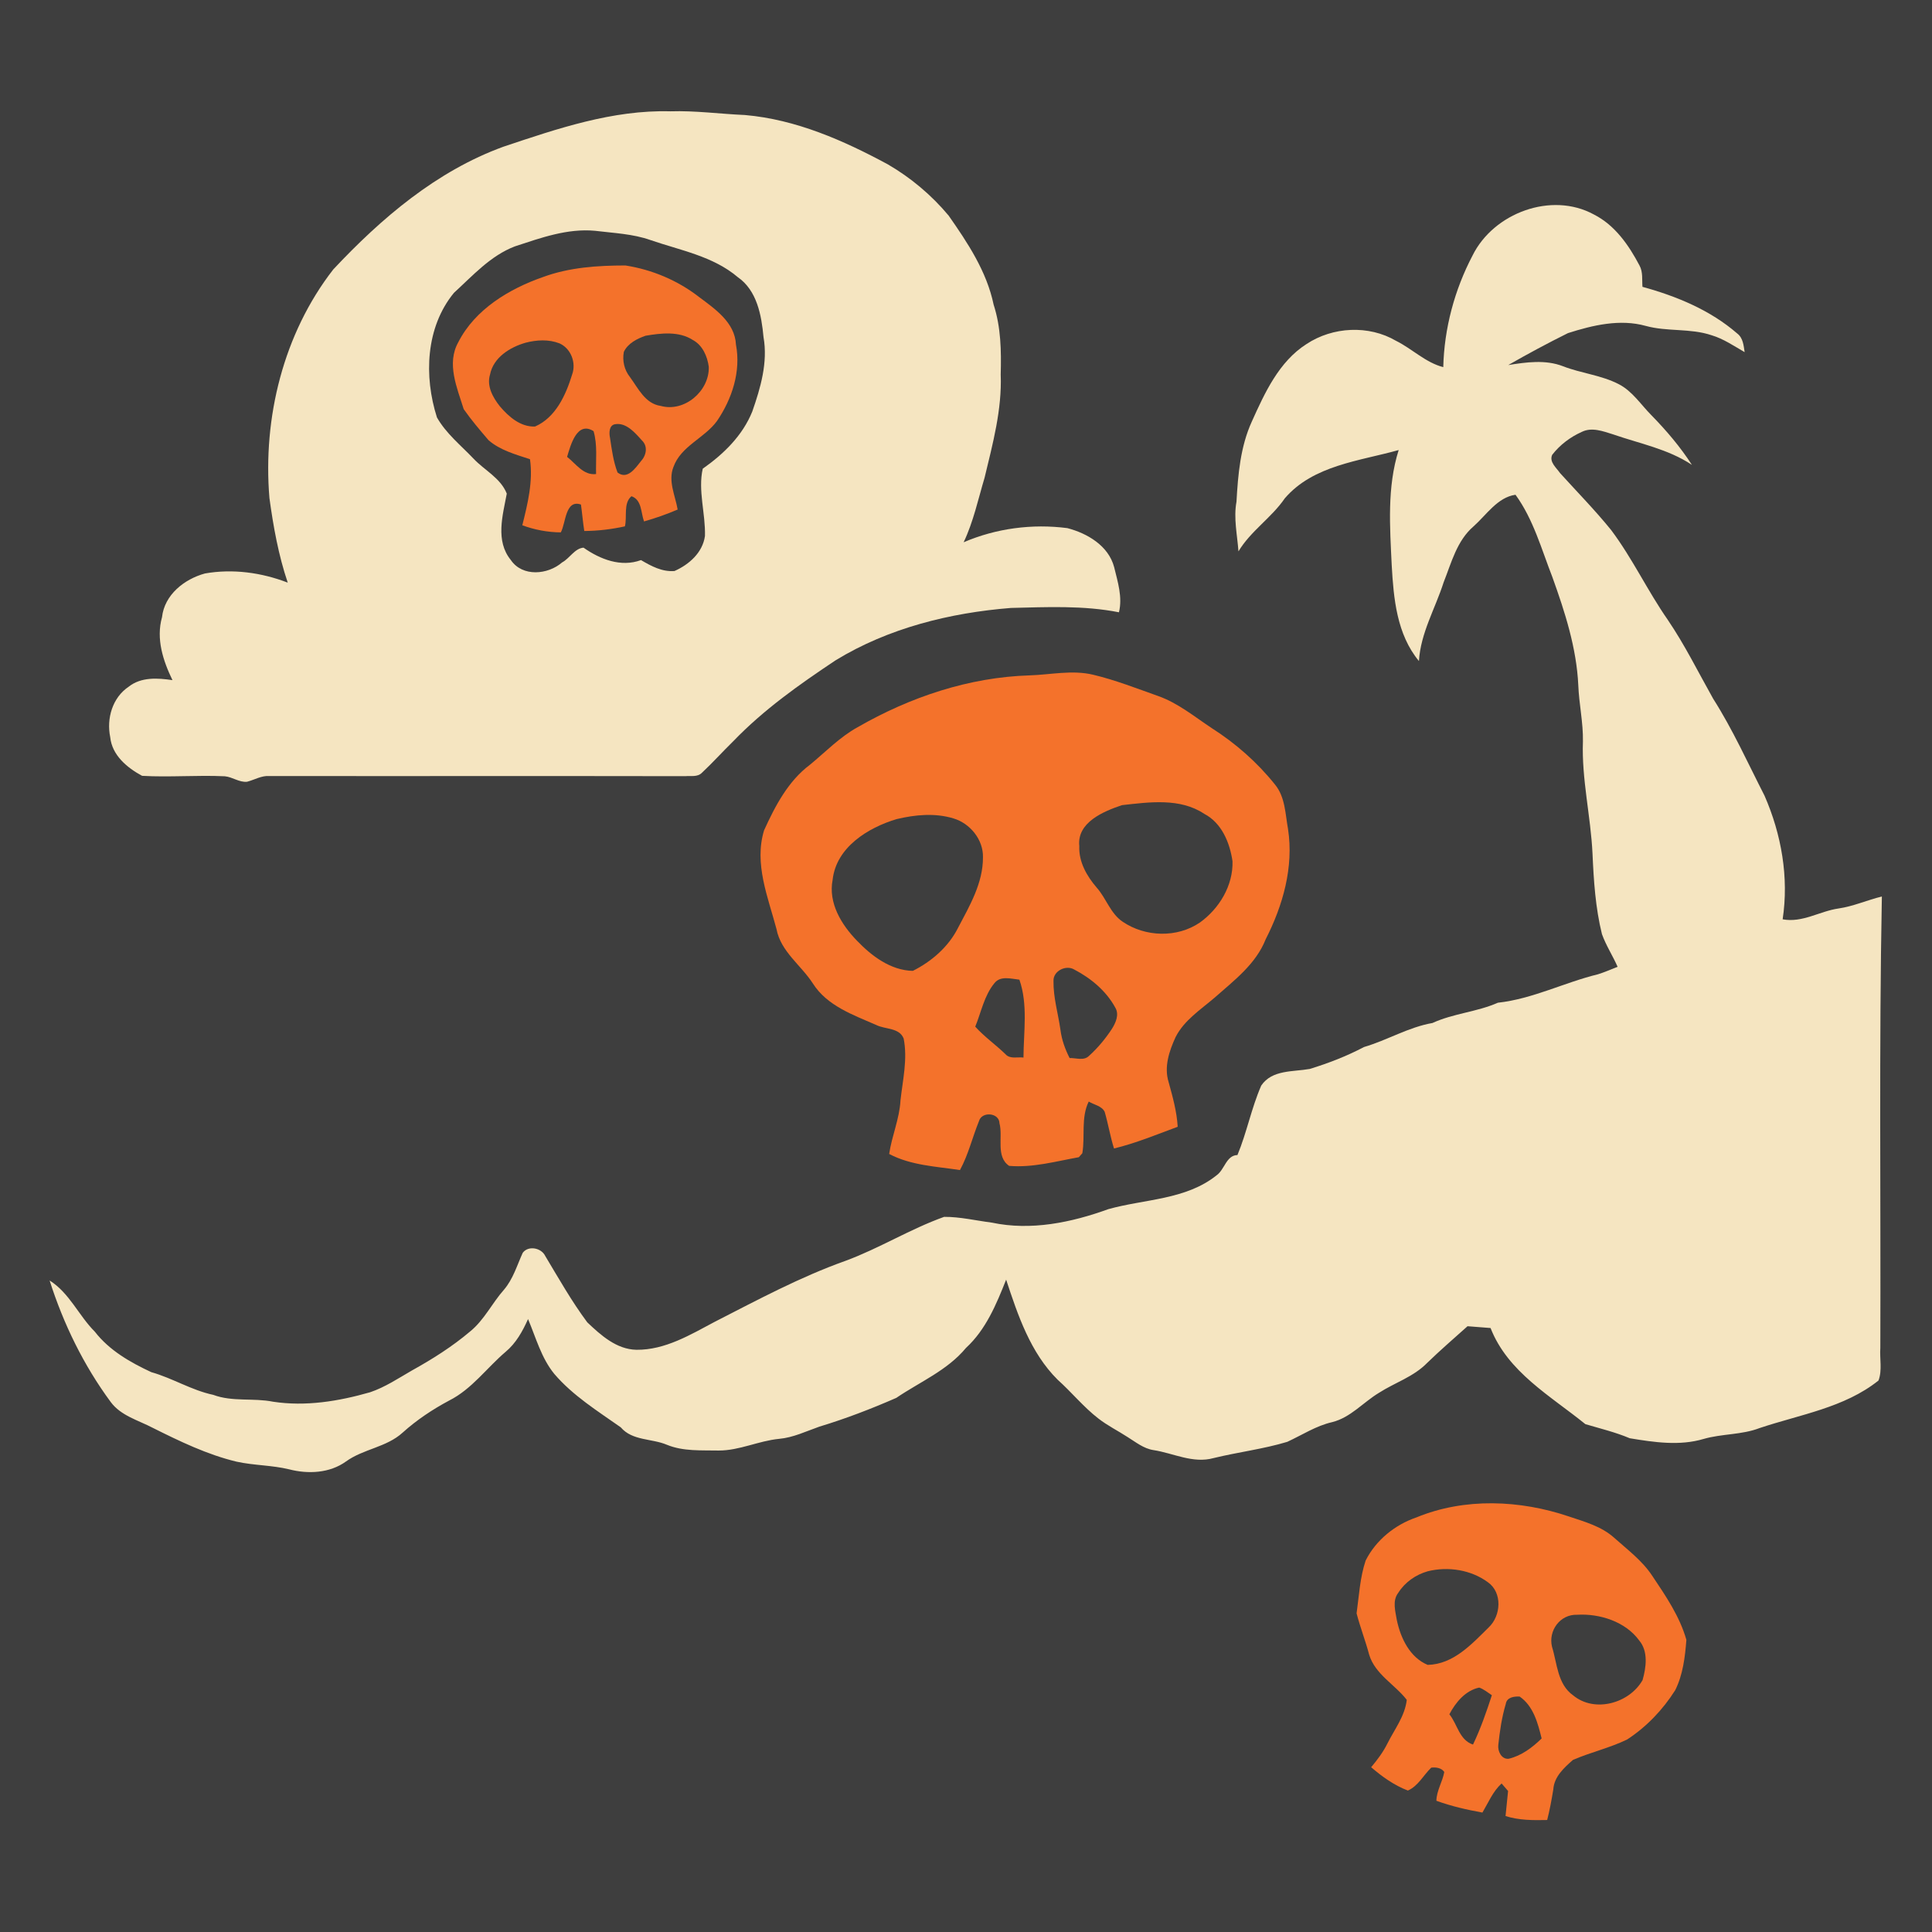 <?xml version="1.0" encoding="UTF-8" ?>
<!DOCTYPE svg PUBLIC "-//W3C//DTD SVG 1.1//EN" "http://www.w3.org/Graphics/SVG/1.1/DTD/svg11.dtd">
<svg width="516pt" height="516pt" viewBox="0 0 516 516" version="1.1" xmlns="http://www.w3.org/2000/svg">
<path fill="#3e3e3e" opacity="1.00" d=" M 0.00 0.00 L 516.00 0.00 L 516.00 516.00 L 0.00 516.00 L 0.00 0.00 Z" />
<path fill="#f5e5c1" opacity="1.00" d=" M 134.43 39.19 C 148.85 34.36 163.63 29.31 179.04 29.73 C 185.71 29.51 192.32 30.44 198.97 30.72 C 212.56 31.90 225.24 37.48 237.11 43.89 C 243.26 47.46 248.81 52.12 253.36 57.58 C 258.46 64.87 263.54 72.51 265.38 81.37 C 267.34 87.40 267.44 93.75 267.27 100.03 C 267.63 109.40 265.14 118.53 262.97 127.56 C 261.24 133.35 259.98 139.34 257.37 144.83 C 266.06 141.10 275.70 139.84 285.06 141.05 C 290.43 142.44 296.07 145.78 297.57 151.48 C 298.52 155.40 299.84 159.48 298.85 163.53 C 289.36 161.66 279.61 162.14 269.99 162.37 C 253.69 163.67 237.30 167.74 223.23 176.32 C 213.56 182.75 203.98 189.52 195.89 197.92 C 193.03 200.71 190.37 203.69 187.45 206.41 C 186.28 207.60 184.50 207.16 183.02 207.30 C 146.00 207.23 108.97 207.31 71.95 207.26 C 69.83 207.11 67.98 208.28 65.99 208.79 C 63.89 209.01 62.10 207.51 60.04 207.33 C 52.68 206.98 45.29 207.63 37.95 207.21 C 33.96 205.06 29.92 201.71 29.44 196.89 C 28.41 191.91 30.02 186.30 34.38 183.40 C 37.70 180.77 42.12 181.07 46.06 181.65 C 43.55 176.46 41.64 170.63 43.27 164.85 C 43.93 158.83 49.24 154.66 54.75 153.16 C 62.19 151.86 69.83 152.91 76.85 155.61 C 74.37 148.27 73.01 140.68 71.96 133.02 C 70.16 111.57 75.69 89.09 89.01 71.96 C 101.84 58.28 116.57 45.70 134.43 39.19 Z" />
<path fill="#f5e5c1" opacity="1.00" d=" M 393.29 68.24 C 398.90 56.88 414.37 51.09 425.70 57.29 C 431.33 60.14 435.03 65.49 437.89 70.93 C 438.84 72.66 438.52 74.72 438.67 76.61 C 447.78 79.11 456.78 82.82 463.98 89.07 C 465.55 90.26 465.68 92.26 465.96 94.05 C 463.09 92.40 460.31 90.48 457.11 89.53 C 451.43 87.62 445.29 88.63 439.54 87.04 C 432.64 85.13 425.41 86.85 418.77 88.97 C 413.36 91.65 408.05 94.51 402.82 97.50 C 407.63 96.73 412.75 96.00 417.43 97.81 C 422.31 99.72 427.68 100.18 432.37 102.62 C 436.00 104.50 438.24 108.07 441.06 110.90 C 445.06 114.99 448.77 119.35 451.88 124.16 C 445.53 119.92 437.92 118.48 430.82 116.01 C 428.14 115.18 425.14 114.00 422.42 115.37 C 419.37 116.74 416.59 118.84 414.55 121.49 C 413.72 123.40 415.68 124.92 416.65 126.34 C 421.23 131.39 426.02 136.27 430.31 141.57 C 436.00 149.15 440.03 157.80 445.44 165.56 C 449.99 172.26 453.57 179.54 457.54 186.59 C 462.80 194.86 466.82 203.81 471.27 212.51 C 475.79 222.84 477.81 234.33 476.11 245.53 C 481.38 246.52 485.97 243.37 491.02 242.64 C 495.00 242.07 498.71 240.38 502.61 239.44 C 501.84 279.61 502.34 319.80 502.20 359.97 C 501.99 362.86 502.75 365.97 501.71 368.71 C 492.62 375.98 480.72 377.80 469.95 381.41 C 465.17 383.25 459.91 382.90 455.02 384.31 C 448.57 386.23 441.77 385.20 435.28 384.13 C 431.44 382.51 427.40 381.54 423.42 380.36 C 414.13 372.83 402.69 366.45 398.10 354.69 C 396.05 354.51 394.00 354.35 391.95 354.21 C 388.31 357.47 384.61 360.66 381.11 364.06 C 377.53 367.72 372.52 369.28 368.29 372.00 C 364.07 374.54 360.72 378.61 355.77 379.83 C 351.46 380.82 347.76 383.27 343.80 385.09 C 337.37 387.03 330.66 387.83 324.14 389.42 C 318.62 390.96 313.41 388.11 308.06 387.29 C 305.44 386.89 303.34 385.16 301.16 383.81 C 298.58 382.13 295.80 380.76 293.37 378.87 C 289.38 375.79 286.22 371.84 282.48 368.50 C 275.20 361.27 271.86 351.29 268.72 341.77 C 266.11 348.34 263.32 355.11 258.00 360.00 C 253.02 366.01 245.70 369.06 239.38 373.35 C 232.70 376.27 225.85 378.91 218.86 381.02 C 215.32 382.26 211.87 383.95 208.08 384.29 C 202.61 384.82 197.51 387.41 191.97 387.41 C 187.32 387.31 182.51 387.68 178.11 385.87 C 174.04 384.15 168.89 384.84 165.79 381.21 C 159.59 376.84 153.01 372.76 148.03 366.93 C 144.56 362.67 143.14 357.27 141.03 352.30 C 139.58 355.55 137.82 358.73 135.05 361.04 C 129.99 365.34 126.02 371.01 119.98 374.05 C 115.52 376.43 111.30 379.24 107.53 382.63 C 103.24 386.55 97.06 386.97 92.41 390.33 C 88.06 393.47 82.28 393.74 77.23 392.43 C 72.61 391.31 67.81 391.40 63.17 390.38 C 55.31 388.49 48.00 384.94 40.80 381.35 C 36.94 379.32 32.29 378.13 29.58 374.46 C 22.34 364.66 16.94 353.58 13.25 341.99 C 18.58 345.36 20.99 351.33 25.33 355.67 C 29.18 360.65 34.80 363.87 40.42 366.48 C 46.10 368.08 51.15 371.31 56.96 372.54 C 62.10 374.46 67.64 373.31 72.93 374.37 C 81.64 375.70 90.45 374.25 98.83 371.85 C 102.85 370.50 106.38 368.12 110.03 366.02 C 115.48 363.00 120.80 359.64 125.57 355.60 C 129.34 352.54 131.41 348.05 134.59 344.47 C 137.04 341.61 138.08 337.96 139.61 334.60 C 141.11 332.58 144.59 333.26 145.63 335.46 C 149.23 341.45 152.67 347.56 156.85 353.17 C 160.48 356.62 164.67 360.40 169.99 360.50 C 177.65 360.58 184.42 356.46 190.97 352.99 C 202.37 347.16 213.71 341.06 225.80 336.75 C 234.84 333.42 243.10 328.24 252.16 325.00 C 256.40 324.97 260.67 326.00 264.90 326.54 C 275.35 328.76 286.14 326.52 296.02 322.94 C 305.71 320.22 316.71 320.49 324.94 313.89 C 327.09 312.37 327.50 308.56 330.50 308.49 C 333.01 302.44 334.23 295.94 336.85 289.94 C 339.73 285.65 345.37 286.30 349.83 285.49 C 354.81 283.96 359.69 282.07 364.30 279.64 C 370.53 277.81 376.14 274.35 382.59 273.22 C 388.18 270.65 394.43 270.29 400.05 267.81 C 409.35 266.79 417.79 262.40 426.80 260.21 C 428.58 259.65 430.30 258.90 432.03 258.21 C 430.73 255.25 428.94 252.53 427.85 249.49 C 426.11 242.46 425.65 235.22 425.33 228.02 C 424.86 217.98 422.40 208.09 422.77 198.01 C 422.86 192.97 421.72 188.02 421.53 182.99 C 421.06 173.02 417.96 163.45 414.61 154.13 C 411.69 146.66 409.54 138.71 404.76 132.14 C 399.98 132.80 396.98 137.54 393.56 140.58 C 389.10 144.41 387.65 150.28 385.57 155.52 C 383.33 162.53 379.42 169.06 378.97 176.55 C 373.05 169.42 372.20 159.85 371.70 150.96 C 371.22 140.72 370.42 130.14 373.56 120.20 C 363.02 123.15 350.74 124.26 343.15 133.09 C 339.58 138.31 334.04 141.81 330.77 147.26 C 330.45 142.84 329.43 138.43 330.24 134.00 C 330.65 126.73 331.28 119.29 334.34 112.58 C 337.80 104.90 341.58 96.59 348.94 91.89 C 355.95 87.25 365.56 86.75 372.86 91.03 C 377.18 93.17 380.72 96.83 385.47 98.06 C 385.72 87.69 388.48 77.41 393.29 68.24 Z" />
<path fill="#3e3e3e" opacity="1.00" d=" M 137.52 65.80 C 144.42 63.54 151.53 60.95 158.92 61.64 C 163.90 62.26 168.98 62.43 173.77 64.13 C 181.72 66.87 190.42 68.41 197.03 74.01 C 202.19 77.58 203.38 84.21 203.92 90.03 C 205.12 96.79 203.13 103.58 200.92 109.91 C 198.32 116.35 193.27 121.26 187.69 125.18 C 186.37 131.00 188.46 137.20 188.28 143.17 C 187.65 147.60 184.04 150.78 180.14 152.51 C 176.83 152.77 173.94 151.20 171.20 149.59 C 165.83 151.57 160.26 149.37 155.85 146.27 C 153.47 146.46 152.16 149.13 150.13 150.21 C 146.32 153.52 139.54 154.14 136.44 149.58 C 132.25 144.45 134.26 137.68 135.35 131.84 C 133.73 127.69 129.40 125.61 126.47 122.50 C 123.09 118.95 119.14 115.79 116.70 111.49 C 113.20 100.53 113.67 87.43 121.24 78.21 C 126.28 73.61 130.98 68.30 137.52 65.80 Z" />
<path fill="#f4722b" opacity="1.00" d=" M 145.06 73.98 C 152.07 71.40 159.63 70.91 167.03 70.90 C 174.13 72.00 180.97 74.88 186.66 79.29 C 190.95 82.50 196.28 86.11 196.56 92.03 C 197.93 99.21 195.52 106.54 191.49 112.45 C 188.13 117.04 181.86 119.13 179.86 124.73 C 178.38 128.49 180.35 132.37 180.99 136.09 C 178.07 137.34 175.07 138.40 172.01 139.26 C 171.14 136.92 171.46 133.51 168.65 132.53 C 166.43 134.42 167.54 137.97 166.90 140.58 C 163.33 141.36 159.70 141.80 156.05 141.82 C 155.68 139.47 155.49 137.10 155.16 134.75 C 150.95 133.32 151.16 139.66 149.78 142.19 C 146.26 142.16 142.79 141.51 139.50 140.29 C 140.93 134.54 142.40 128.61 141.55 122.65 C 137.71 121.37 133.59 120.27 130.48 117.57 C 128.18 114.88 125.87 112.17 123.85 109.28 C 122.08 103.58 119.19 97.12 122.41 91.38 C 126.89 82.60 136.01 77.13 145.06 73.98 Z" />
<path fill="#3e3e3e" opacity="1.00" d=" M 172.41 89.67 C 176.55 88.97 181.32 88.40 185.05 90.81 C 187.64 92.20 188.93 95.17 189.30 97.97 C 189.51 104.39 182.84 110.18 176.46 108.41 C 172.30 107.81 170.46 103.71 168.24 100.69 C 166.74 98.81 166.18 96.36 166.61 93.99 C 167.68 91.70 170.13 90.47 172.41 89.67 Z" />
<path fill="#3e3e3e" opacity="1.00" d=" M 140.35 91.54 C 143.30 90.77 146.52 90.58 149.41 91.70 C 152.50 93.07 153.95 96.89 152.80 100.05 C 151.13 105.48 148.43 111.51 142.89 113.92 C 138.99 114.06 135.84 111.28 133.48 108.49 C 131.63 106.16 129.93 103.08 130.88 100.03 C 131.77 95.48 136.20 92.73 140.35 91.54 Z" />
<path fill="#3e3e3e" opacity="1.00" d=" M 164.28 113.30 C 167.25 112.79 169.61 115.59 171.42 117.60 C 173.12 119.20 172.62 121.66 171.15 123.21 C 169.69 125.05 167.54 128.24 164.93 126.19 C 163.81 123.24 163.39 120.08 162.93 116.97 C 162.65 115.70 162.62 113.57 164.28 113.30 Z" />
<path fill="#3e3e3e" opacity="1.00" d=" M 151.46 122.02 C 152.38 118.95 154.09 112.35 158.53 115.15 C 159.62 118.86 159.09 122.80 159.20 126.61 C 155.82 127.02 153.82 123.85 151.46 122.02 Z" />
<path fill="#f4722b" opacity="1.00" d=" M 229.06 194.22 C 243.02 186.19 258.79 180.87 274.98 180.38 C 280.63 180.20 286.36 178.87 291.96 180.21 C 297.89 181.62 303.57 183.86 309.31 185.89 C 314.61 187.76 318.97 191.38 323.59 194.44 C 330.00 198.52 335.78 203.60 340.52 209.53 C 343.27 212.86 343.27 217.39 344.01 221.44 C 345.56 231.61 342.64 241.84 338.04 250.86 C 335.43 257.49 329.59 261.87 324.43 266.43 C 320.69 269.64 316.28 272.46 313.98 276.98 C 312.28 280.69 310.84 284.94 312.12 289.02 C 313.20 292.93 314.30 296.86 314.54 300.94 C 308.92 303.02 303.37 305.32 297.53 306.74 C 296.52 303.52 295.98 300.18 295.04 296.95 C 294.25 295.34 292.17 295.08 290.78 294.20 C 288.66 298.51 289.85 303.43 289.07 308.01 C 288.84 308.27 288.37 308.80 288.13 309.07 C 281.99 310.17 275.81 311.92 269.52 311.38 C 265.89 308.90 267.92 303.67 266.94 300.01 C 266.89 297.15 262.19 296.76 261.46 299.45 C 259.70 303.77 258.64 308.37 256.39 312.50 C 250.01 311.53 243.31 311.28 237.48 308.20 C 238.19 303.37 240.24 298.82 240.50 293.91 C 241.10 288.43 242.44 282.89 241.35 277.37 C 240.20 274.45 236.47 274.96 234.06 273.77 C 227.87 271.06 220.91 268.66 217.10 262.66 C 213.94 257.77 208.53 254.15 207.39 248.15 C 205.12 239.60 201.35 230.67 204.07 221.76 C 207.02 215.29 210.49 208.61 216.31 204.26 C 220.49 200.83 224.28 196.85 229.06 194.22 Z" />
<path fill="#3e3e3e" opacity="1.00" d=" M 299.66 215.04 C 306.92 214.23 315.16 213.05 321.61 217.35 C 326.30 219.78 328.45 225.06 329.18 230.02 C 329.37 236.50 325.65 242.66 320.48 246.38 C 314.38 250.55 305.87 250.28 299.82 246.16 C 296.56 243.95 295.46 239.93 292.92 237.08 C 290.26 233.98 288.08 230.20 288.26 225.98 C 287.59 219.63 294.73 216.70 299.66 215.04 Z" />
<path fill="#3e3e3e" opacity="1.00" d=" M 239.46 218.77 C 244.41 217.59 249.72 217.07 254.67 218.59 C 259.10 219.91 262.65 224.27 262.53 228.97 C 262.56 235.87 258.95 241.96 255.84 247.87 C 253.30 252.90 248.78 256.81 243.80 259.30 C 237.86 259.17 232.79 255.33 228.84 251.20 C 224.70 246.93 221.18 241.16 222.38 234.97 C 223.35 226.28 231.81 221.07 239.46 218.77 Z" />
<path fill="#3e3e3e" opacity="1.00" d=" M 281.37 261.94 C 281.30 259.31 284.69 257.65 286.87 258.92 C 291.33 261.25 295.43 264.63 297.86 269.10 C 299.00 270.97 297.98 273.20 296.93 274.85 C 295.21 277.46 293.20 279.89 290.88 281.98 C 289.51 283.40 287.39 282.53 285.67 282.58 C 284.47 280.22 283.56 277.70 283.23 275.07 C 282.61 270.69 281.29 266.39 281.37 261.94 Z" />
<path fill="#3e3e3e" opacity="1.00" d=" M 265.58 262.60 C 267.20 260.51 270.05 261.43 272.26 261.65 C 274.58 268.29 273.39 275.55 273.35 282.45 C 271.75 282.25 269.77 282.92 268.56 281.57 C 265.94 279.02 262.91 276.92 260.47 274.20 C 262.07 270.31 262.85 265.92 265.58 262.60 Z" />
<path fill="#f4722b" opacity="1.00" d=" M 378.33 405.26 C 391.20 399.96 405.99 400.61 419.02 405.02 C 423.25 406.44 427.75 407.66 431.15 410.74 C 434.70 413.91 438.61 416.82 441.27 420.85 C 444.87 426.22 448.61 431.68 450.40 437.97 C 450.05 442.52 449.49 447.27 447.42 451.41 C 444.13 456.63 439.76 461.20 434.59 464.58 C 429.94 466.84 424.85 467.99 420.12 470.03 C 417.74 472.11 415.07 474.54 414.86 477.91 C 414.41 480.66 413.91 483.39 413.22 486.09 C 409.48 486.17 405.69 486.18 402.10 485.03 C 402.34 482.80 402.57 480.57 402.78 478.34 C 402.35 477.84 401.48 476.83 401.05 476.33 C 398.71 478.46 397.51 481.43 395.93 484.10 C 391.75 483.35 387.61 482.40 383.63 480.95 C 383.69 478.22 385.27 475.88 385.74 473.26 C 384.97 472.15 383.48 471.94 382.25 472.11 C 380.17 474.12 378.77 477.01 376.02 478.22 C 372.37 476.83 369.15 474.53 366.21 471.99 C 367.86 470.02 369.41 467.96 370.55 465.66 C 372.45 461.86 375.22 458.35 375.72 454.00 C 372.58 449.92 367.26 447.18 365.68 441.94 C 364.69 438.21 363.28 434.62 362.32 430.90 C 362.97 426.19 363.22 421.32 364.74 416.79 C 367.47 411.34 372.59 407.21 378.33 405.26 Z" />
<path fill="#3e3e3e" opacity="1.00" d=" M 381.35 419.65 C 386.76 418.31 392.90 419.26 397.42 422.61 C 401.31 425.38 400.90 431.56 397.60 434.65 C 393.06 439.13 388.17 444.50 381.31 444.66 C 376.54 442.67 374.10 437.54 373.08 432.76 C 372.69 430.36 371.80 427.54 373.45 425.41 C 375.23 422.58 378.14 420.55 381.35 419.65 Z" />
<path fill="#3e3e3e" opacity="1.00" d=" M 421.23 431.27 C 427.23 430.91 434.14 433.10 437.80 438.14 C 440.26 441.06 439.66 445.32 438.70 448.72 C 435.19 454.91 425.90 457.56 420.16 452.80 C 415.94 449.81 415.91 444.31 414.51 439.82 C 413.48 435.53 416.66 431.11 421.23 431.27 Z" />
<path fill="#3e3e3e" opacity="1.00" d=" M 387.10 457.85 C 388.77 454.67 391.39 451.49 395.07 450.72 C 396.32 451.16 397.35 452.04 398.45 452.76 C 396.99 457.23 395.45 461.69 393.41 465.94 C 389.74 464.73 389.28 460.55 387.10 457.85 Z" />
<path fill="#3e3e3e" opacity="1.00" d=" M 402.17 455.07 C 402.44 453.30 404.41 453.04 405.87 453.12 C 409.55 455.66 410.73 460.21 411.74 464.31 C 409.27 466.72 406.34 468.94 402.93 469.73 C 400.97 469.92 399.96 467.64 400.17 466.02 C 400.56 462.33 401.11 458.63 402.17 455.07 Z" />
</svg>
